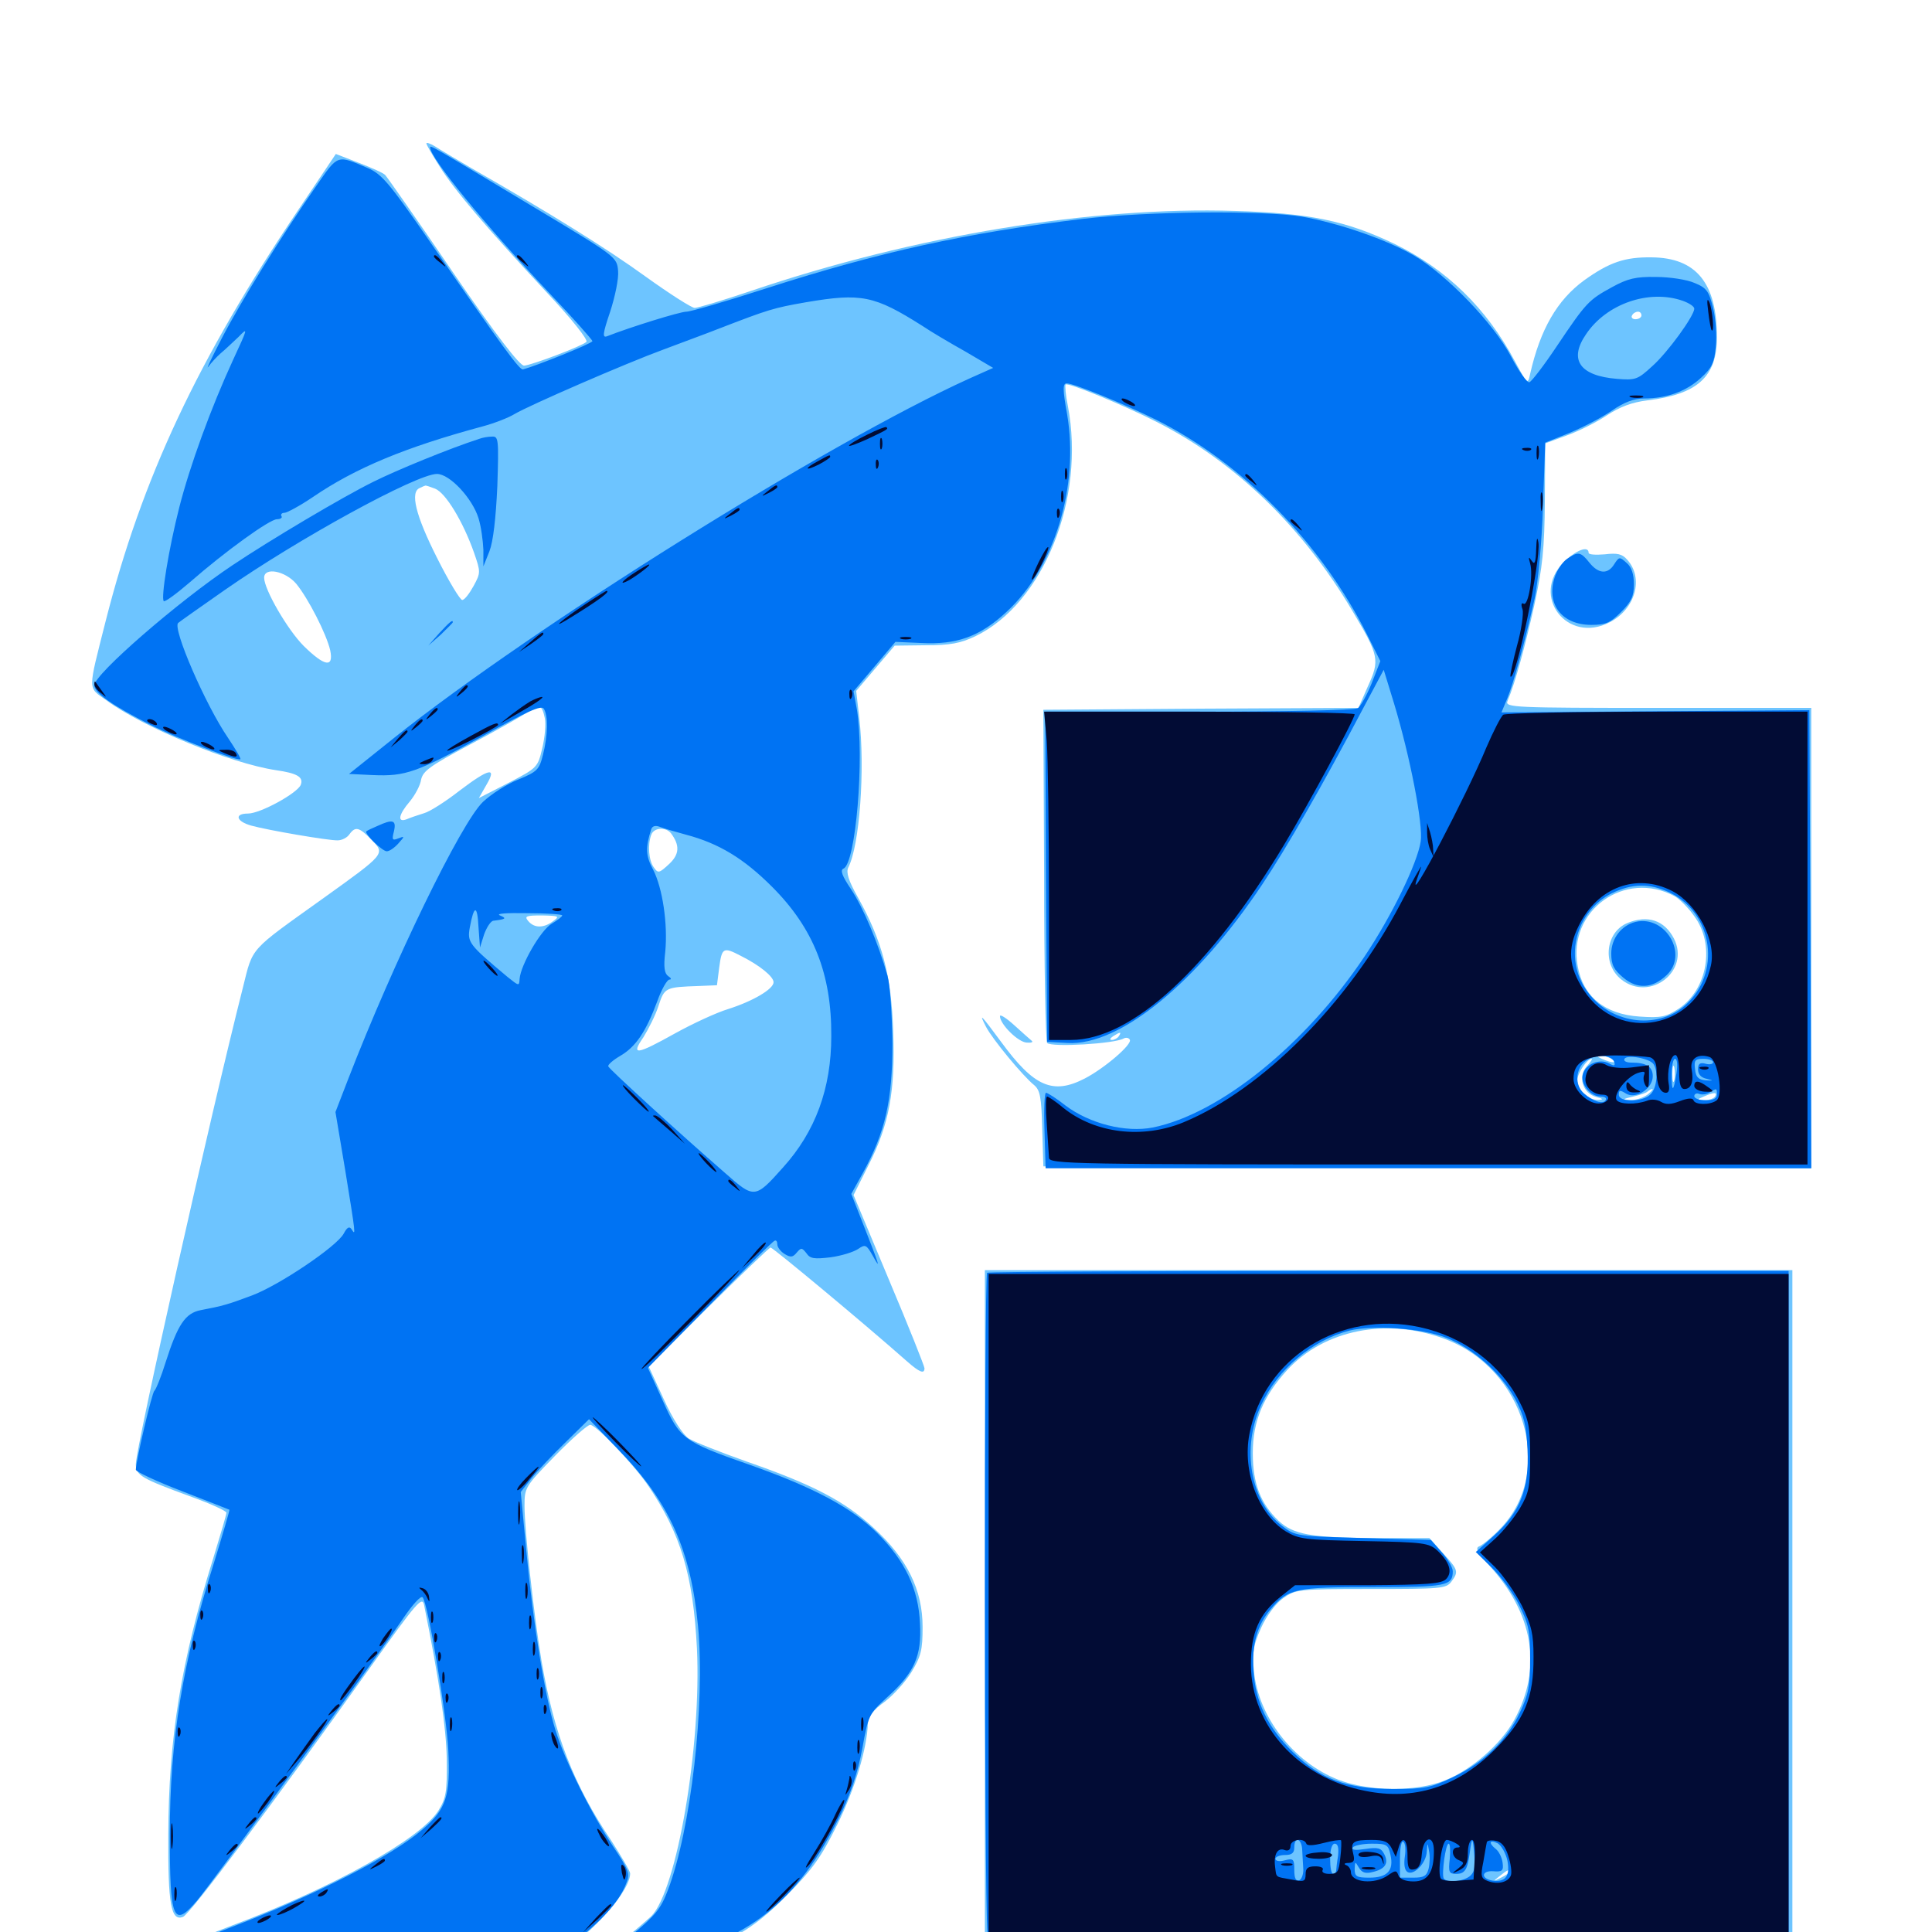 <svg xmlns="http://www.w3.org/2000/svg" viewBox="0 -1000 1000 1000">
	<path fill="#6dc4ff" d="M220.703 -925.781C220.703 -925 223.828 -919.727 227.539 -913.867C235.352 -901.367 251.953 -882.031 282.812 -848.828C296.094 -834.766 304.492 -824.023 303.516 -823.047C301.367 -820.898 275.586 -811.133 271.289 -810.742C269.141 -810.547 256.836 -826.367 234.375 -859.18C216.016 -886.133 200.195 -908.594 199.414 -909.375C198.633 -910.352 192.578 -913.086 185.938 -915.625L173.828 -920.312L154.688 -891.797C102.148 -813.672 73.438 -752.344 54.688 -678.516C45.312 -641.406 45.312 -644.531 55.078 -637.5C74.219 -623.438 119.336 -604.883 142.773 -601.367C153.711 -599.805 157.227 -597.852 155.664 -593.75C153.906 -589.453 134.766 -578.906 128.32 -578.906C121.094 -578.906 122.266 -574.805 130.078 -572.656C138.477 -570.312 170.312 -564.844 174.805 -565.039C176.953 -565.039 179.688 -566.406 180.859 -568.164C183.984 -572.461 185.938 -571.875 192.383 -565.234C199.414 -558.008 199.609 -558.203 167.188 -534.961C128.711 -507.422 131.055 -510.156 125.781 -489.062C108.789 -422.07 70.312 -250.586 70.312 -242.188C70.312 -236.328 73.047 -234.766 99.219 -225.195C108.984 -221.68 117.188 -217.969 117.188 -216.992C117.188 -216.016 114.062 -205.469 110.352 -193.359C93.555 -139.648 87.305 -100.195 87.109 -50.586C86.914 -14.258 88.477 -5.469 94.727 -7.812C98.438 -9.375 140.039 -64.648 191.602 -136.914C216.016 -171.094 218.555 -174.023 219.531 -169.141C227.539 -129.492 230.859 -106.25 231.25 -89.648C231.445 -72.266 230.859 -69.336 226.953 -62.891C217.969 -48.438 172.656 -23.047 120.508 -3.516C97.07 5.273 91.797 8.984 98.828 11.719C100.586 12.305 144.141 12.891 195.898 12.891H290.039L304.297 0C317.188 -11.719 326.172 -24.219 326.172 -30.273C326.172 -31.445 321.68 -39.062 316.406 -47.266C296.875 -76.172 286.719 -102.539 280.273 -140.43C276.367 -163.477 271.484 -208.203 271.484 -220.508C271.484 -230.078 271.875 -230.664 287.305 -246.484C295.898 -255.273 304.102 -262.5 305.469 -262.5C308.594 -262.5 327.344 -242.773 335.352 -231.25C352.344 -206.25 358.789 -184.766 360.742 -146.68C363.086 -96.289 350.391 -21.68 337.109 -8.203C334.57 -5.859 327.539 0.195 321.68 5.078C315.625 9.961 310.742 14.453 310.742 15.234C310.352 18.359 335.742 16.602 350.781 12.891C376.953 6.25 389.453 -0.977 407.422 -19.141C420.703 -32.617 425 -38.672 433.398 -55.664C442.578 -74.219 448.828 -95.117 449.219 -108.203C449.414 -111.523 451.953 -114.844 457.617 -118.945C462.109 -122.266 468.359 -129.102 471.68 -134.375C476.758 -142.773 477.539 -145.898 477.539 -157.812C477.539 -177.148 469.531 -193.359 451.953 -209.375C437.109 -223.047 420.703 -231.641 386.328 -243.555C372.656 -248.438 359.18 -253.711 356.445 -255.469C353.516 -257.422 348.242 -265.43 343.555 -275.781L335.742 -292.773L366.602 -323.438C383.594 -340.234 398.047 -354.102 398.828 -354.297C400 -354.297 447.461 -314.844 469.531 -295.312C475.977 -289.648 478.516 -288.672 478.516 -291.797C478.516 -292.773 470.312 -313.477 460.156 -337.5L441.797 -381.445L449.414 -396.68C460.352 -418.164 463.477 -435.352 462.305 -466.602C461.328 -495.117 456.641 -512.891 444.141 -535.352C439.062 -544.336 437.891 -548.438 439.062 -550.977C444.922 -562.305 447.852 -601.758 444.727 -628.711L443.164 -642.383L453.125 -654.102L463.086 -665.82L479.102 -666.016C491.797 -666.016 497.07 -666.992 504.883 -670.703C540.039 -687.695 561.914 -741.797 552.734 -789.844C551.562 -795.508 551.172 -800.586 551.562 -800.977C552.734 -802.148 581.445 -790.43 598.633 -781.641C639.062 -761.133 674.219 -727.344 700 -683.789C713.867 -660.547 714.258 -658.398 708.008 -644.727L703.125 -633.594L621.484 -633.203L540.039 -632.617L540.43 -547.07C540.43 -500 541.211 -460.742 541.992 -460.156C544.336 -457.812 577.148 -459.766 581.641 -462.5C582.812 -463.086 584.18 -462.891 584.766 -461.914C586.328 -459.57 571.68 -447.07 561.523 -441.797C544.922 -433.203 535.156 -437.5 518.164 -460.742C507.617 -475 506.445 -476.172 510.352 -468.555C513.672 -462.109 529.492 -442.969 535.352 -438.281C538.281 -435.742 539.062 -432.227 539.453 -415.82L540.039 -396.289L738.867 -395.703L937.5 -395.312V-514.453V-633.594H858.203C783.398 -633.594 778.906 -633.789 780.273 -637.109C784.18 -646.289 789.258 -664.844 794.141 -686.719C798.438 -706.445 799.414 -716.016 799.609 -740.625L799.805 -770.508L810.938 -774.609C816.992 -776.758 826.367 -781.445 831.641 -784.961C838.477 -789.453 844.727 -791.797 852.734 -792.773C878.711 -795.898 888.672 -805.078 888.672 -825.391C888.672 -853.516 877.93 -866.602 854.883 -866.797C841.016 -866.992 833.008 -864.258 819.922 -854.883C806.055 -844.727 797.266 -829.688 791.992 -806.445C790.82 -800.781 790.625 -800.977 784.18 -812.891C769.531 -840.43 748.633 -860.742 721.68 -873.828C696.68 -885.742 678.125 -889.648 639.258 -890.82C565.234 -893.164 473.438 -878.125 388.672 -849.414C374.219 -844.531 361.133 -840.625 359.57 -840.625C358.008 -840.625 346.68 -847.852 334.18 -856.836C313.672 -871.68 284.375 -889.844 244.141 -912.891C236.133 -917.578 227.539 -922.656 225.195 -924.219C222.656 -925.781 220.703 -926.367 220.703 -925.781ZM849.609 -836.719C849.609 -835.742 848.242 -834.766 846.484 -834.766C844.922 -834.766 844.141 -835.742 844.727 -836.719C845.312 -837.891 846.68 -838.672 847.852 -838.672C848.828 -838.672 849.609 -837.891 849.609 -836.719ZM225.195 -747.07C230.664 -744.922 239.648 -730.078 245.312 -714.062C248.828 -703.906 248.828 -703.516 245.117 -696.68C242.969 -692.773 240.43 -689.453 239.258 -689.453C238.281 -689.258 232.227 -699.219 226.172 -711.328C215.039 -733.398 212.109 -745.508 217.383 -747.461C218.555 -748.047 219.922 -748.633 220.117 -748.633C220.312 -748.828 222.656 -748.047 225.195 -747.07ZM153.32 -697.852C159.57 -690.234 168.945 -671.875 170.898 -663.477C172.852 -654.102 167.969 -655.078 157.227 -665.625C148.828 -674.023 136.719 -694.922 136.719 -700.977C136.719 -706.641 147.656 -704.492 153.32 -697.852ZM282.031 -628.125C282.617 -625.195 282.031 -618.359 280.664 -612.695C278.32 -602.734 278.125 -602.539 263.086 -594.727L247.852 -586.914L251.758 -593.75C257.422 -603.32 253.125 -602.344 237.695 -590.625C230.664 -585.156 222.461 -579.883 219.531 -579.102C216.406 -578.125 212.305 -576.758 210.547 -575.977C205.469 -574.023 206.25 -578.32 212.109 -585.156C214.844 -588.477 217.578 -593.555 217.969 -596.484C218.945 -600.977 222.852 -603.711 242.578 -614.258C255.469 -621.094 268.945 -628.711 272.266 -630.859C279.297 -635.742 280.469 -635.547 282.031 -628.125ZM347.266 -568.75C351.953 -562.5 351.758 -557.812 346.289 -552.734C341.211 -548.047 340.625 -547.852 338.477 -550.977C335.742 -554.492 335.156 -562.891 337.109 -567.969C338.477 -571.68 344.531 -572.07 347.266 -568.75ZM866.797 -536.133C869.141 -534.766 873.828 -530.273 876.953 -525.781C887.891 -510.938 883.789 -487.891 868.945 -477.93C862.305 -473.633 859.766 -473.047 848.633 -473.828C830.664 -475 819.336 -484.18 816.602 -500C811.328 -528.711 841.016 -550 866.797 -536.133ZM286.328 -523.242C281.445 -519.531 276.562 -519.531 273.438 -523.242C271.289 -525.781 272.266 -526.172 280.469 -526.172C289.258 -525.977 289.844 -525.781 286.328 -523.242ZM383.398 -505.273C393.164 -500.391 400.391 -494.531 400.391 -491.602C400.391 -488.086 389.844 -481.836 376.953 -477.734C371.094 -475.977 358.789 -470.312 349.609 -465.234C329.297 -453.906 326.367 -453.516 333.008 -463.086C335.547 -467.188 339.258 -474.414 340.82 -479.297C343.945 -488.867 344.336 -489.062 361.719 -489.648L371.094 -490.039L372.266 -499.219C373.633 -509.57 374.414 -509.961 383.398 -505.273ZM579.102 -463.672C578.516 -462.695 576.758 -461.719 575.586 -461.719C574.219 -461.719 574.414 -462.5 576.172 -463.672C579.883 -466.016 580.664 -466.016 579.102 -463.672ZM833.984 -451.953C837.5 -449.609 834.375 -449.609 829.102 -451.953C826.562 -453.125 826.172 -453.711 828.125 -453.711C829.688 -453.711 832.422 -452.93 833.984 -451.953ZM821.289 -448.047C816.602 -442.773 819.141 -434.18 826.172 -432.227C829.883 -431.25 830.078 -430.859 827.344 -430.664C822.266 -430.469 816.406 -435.938 816.406 -440.82C816.406 -444.531 821.484 -451.953 823.828 -451.953C824.414 -451.953 823.242 -450.195 821.289 -448.047ZM854.297 -450.391C853.32 -451.953 841.797 -452.734 841.797 -451.172C841.797 -450.781 844.727 -450 848.438 -449.609C852.148 -449.219 854.688 -449.609 854.297 -450.391ZM884.766 -451.172C884.766 -452.734 879.102 -451.953 878.125 -450.195C877.344 -449.219 878.711 -448.828 880.859 -449.414C883.008 -450 884.766 -450.781 884.766 -451.172ZM866.602 -440.82C866.016 -438.867 865.625 -440.43 865.625 -444.141C865.625 -447.852 866.016 -449.414 866.602 -447.656C866.992 -445.703 866.992 -442.578 866.602 -440.82ZM852.734 -433.398C850.586 -431.836 846.68 -430.469 843.945 -430.664C839.453 -430.859 839.648 -431.055 845.312 -432.422C848.828 -433.203 852.344 -434.375 852.93 -435.156C853.711 -435.742 854.688 -436.328 855.273 -436.328C855.859 -436.328 854.688 -434.961 852.734 -433.398ZM869.922 -432.031C868.75 -430.078 859.961 -429.883 858.789 -432.031C858.203 -432.812 860.742 -433.398 864.258 -433.594C867.969 -433.594 870.508 -433.008 869.922 -432.031ZM887.695 -432.422C887.109 -431.445 884.57 -430.469 882.227 -430.664C878.125 -430.664 878.125 -430.859 881.836 -432.422C887.305 -434.766 889.062 -434.766 887.695 -432.422ZM842.383 -522.266C831.055 -517.578 829.102 -500.977 839.258 -492.969C854.102 -481.25 875 -497.461 866.406 -514.258C861.523 -523.633 852.93 -526.562 842.383 -522.266ZM809.375 -708.984C791.992 -691.602 811.133 -666.406 833.203 -677.93C846.484 -684.766 850.977 -700.781 842.188 -710.352C839.648 -713.281 837.109 -713.867 830.664 -713.086C825.977 -712.695 822.266 -712.891 822.266 -713.867C822.266 -717.773 815.625 -715.234 809.375 -708.984ZM517.578 -474.023C517.578 -469.922 526.953 -460.547 531.445 -460.352C533.789 -460.156 534.961 -460.547 533.984 -461.328C533.008 -462.109 528.906 -465.82 525 -469.336C520.898 -473.047 517.578 -475.195 517.578 -474.023ZM509.766 -162.891V16.797H718.75H927.734V-162.891V-342.578H718.75H509.766ZM747.656 -307.031C789.258 -291.602 805.078 -238.281 776.562 -208.789C772.266 -204.297 767.188 -200.195 765.625 -199.609C763.477 -198.828 764.648 -196.484 770.703 -189.844C793.75 -164.844 798.438 -136.523 783.789 -109.766C776.953 -97.266 761.719 -83.984 748.047 -78.516C733.203 -72.461 708.789 -72.656 692.969 -78.711C669.531 -87.695 651.172 -111.523 649.023 -135.156C648.047 -144.922 648.828 -148.633 652.734 -157.422C655.664 -163.867 660.352 -170.117 664.258 -172.852C670.703 -177.344 671.875 -177.539 709.57 -177.539C745.703 -177.539 748.438 -177.734 751.172 -181.25C755.078 -186.523 754.883 -187.305 746.875 -196.094L739.844 -203.906H712.109C678.32 -204.102 669.531 -205.664 661.719 -212.891C652.539 -221.68 648.438 -232.031 648.438 -247.852C648.438 -264.453 653.906 -277.344 666.211 -290.82C685.352 -311.719 717.773 -318.164 747.656 -307.031ZM673.828 -36.914C673.828 -41.797 673.047 -45.703 672.266 -45.703C671.484 -45.703 670.703 -41.797 670.703 -36.914C670.508 -32.031 671.289 -28.125 672.07 -28.125C673.047 -28.125 673.828 -32.031 673.828 -36.914ZM693.359 -44.922C693.359 -45.312 692.578 -45.703 691.406 -45.703C690.43 -45.703 689.453 -44.727 689.453 -43.555C689.453 -42.578 690.43 -42.188 691.406 -42.773C692.578 -43.359 693.359 -44.336 693.359 -44.922ZM717.383 -44.336C716.992 -45.117 713.086 -45.703 708.789 -45.703C704.688 -45.703 701.172 -45.117 701.172 -44.336C701.172 -43.359 705.078 -42.773 709.766 -42.773C714.453 -42.773 717.969 -43.359 717.383 -44.336ZM738.281 -32.031C739.453 -34.18 740.039 -38.477 739.648 -41.406C738.867 -46.289 738.867 -46.094 738.477 -40.43C738.477 -36.328 736.914 -33.398 734.57 -32.031C728.516 -28.906 726.953 -29.688 725.977 -36.523L725 -42.773L725.391 -35.938C725.586 -30.078 726.367 -29.102 730.859 -28.516C734.57 -28.125 736.719 -29.102 738.281 -32.031ZM776.367 -43.75C775.781 -44.922 774.414 -45.703 773.242 -45.703C770.508 -45.703 771.094 -44.336 774.609 -42.969C776.172 -42.383 776.953 -42.578 776.367 -43.75ZM754.883 -30.078C750.977 -30.078 750.195 -31.25 749.414 -37.5C749.023 -42.383 748.633 -42.969 748.438 -39.453C748.242 -36.719 747.461 -33.008 746.875 -31.25C745.898 -28.711 747.266 -28.125 753.711 -28.125C760.156 -28.125 761.719 -28.906 761.523 -31.641C761.523 -33.594 760.938 -33.984 760.352 -32.617C759.961 -31.25 757.422 -30.078 754.883 -30.078ZM667.383 -38.672C668.164 -39.258 666.992 -39.844 664.844 -39.648C662.695 -39.648 662.109 -39.062 663.672 -38.477C665.039 -37.891 666.797 -38.086 667.383 -38.672ZM690.82 -33.594C691.406 -34.961 691.211 -36.719 690.625 -37.305C690.039 -38.086 689.453 -36.914 689.648 -34.766C689.648 -32.617 690.234 -32.031 690.82 -33.594ZM720.703 -35.156C720.703 -36.328 720.117 -36.133 715.82 -32.812C713.672 -31.25 709.57 -30.078 706.641 -30.664C703.711 -31.055 701.758 -30.664 702.344 -29.688C704.883 -25.586 720.703 -30.078 720.703 -35.156ZM781.25 -31.055C781.25 -30.664 779.297 -29.297 776.953 -28.125C772.656 -25.977 772.656 -26.172 776.172 -28.906C780.273 -32.227 781.25 -32.617 781.25 -31.055Z"/>
	<path fill="#0073f3" d="M222.656 -923.633C222.656 -918.164 251.367 -883.203 284.375 -848.242C296.68 -835.352 306.641 -824.023 306.641 -823.438C306.641 -822.266 277.344 -810.547 270.703 -808.789C268.945 -808.398 260.938 -819.141 220.703 -877.539C201.758 -904.883 197.461 -909.961 190.625 -912.891C174.219 -919.922 175.195 -920.312 163.672 -903.711C145.703 -877.93 125 -844.531 114.844 -825C109.57 -814.844 106.445 -808.203 107.812 -810.156C109.18 -812.109 112.109 -815.234 114.062 -816.992C116.211 -818.75 120.312 -822.656 123.438 -825.586C128.516 -830.859 128.32 -830.273 120.703 -813.867C109.18 -788.867 98.242 -758.789 92.773 -737.305C87.305 -715.82 83.203 -690.43 84.766 -688.867C85.352 -688.281 91.211 -692.578 98.047 -698.438C116.797 -714.844 139.648 -731.25 143.359 -731.25C145.117 -731.25 146.289 -732.031 145.703 -732.812C145.117 -733.789 145.898 -734.57 147.266 -734.57C148.438 -734.57 155.078 -738.086 161.719 -742.578C183.984 -757.812 209.961 -768.555 249.805 -779.297C255.664 -780.859 263.281 -783.789 266.406 -785.742C274.023 -790.234 323.828 -811.914 343.555 -819.141C351.758 -822.266 364.648 -826.953 372.07 -829.883C397.852 -839.844 400.391 -840.625 417.188 -843.555C445.898 -848.438 452.539 -847.07 477.539 -831.25C481.836 -828.32 491.797 -822.461 499.805 -817.969L514.062 -809.57L501.367 -803.906C428.32 -770.703 276.758 -675.977 204.102 -618.164L180.664 -599.414L192.773 -598.828C209.961 -598.047 215.82 -600.195 249.805 -618.945C272.461 -631.641 280.273 -635.156 281.445 -633.203C283.789 -629.688 283.594 -619.336 281.055 -609.375C279.102 -601.562 278.125 -600.586 268.164 -596.484C262.305 -594.141 254.102 -588.867 250 -584.961C238.672 -574.219 203.711 -502.148 180.273 -441.602L173.633 -424.414L178.711 -394.141C184.18 -360.547 184.18 -360.156 182.031 -363.672C180.859 -365.43 179.688 -364.844 177.93 -361.523C174.414 -354.883 144.531 -334.766 130.469 -329.492C117.969 -324.805 115.234 -324.023 103.906 -321.875C95.898 -320.312 91.992 -314.453 85.742 -294.922C83.398 -287.305 80.664 -280.664 79.883 -280.078C78.711 -279.297 70.312 -243.75 70.312 -239.258C70.312 -238.281 81.055 -233.203 94.336 -228.125C107.422 -223.047 118.359 -218.75 118.75 -218.555C118.945 -218.359 115.234 -205.664 110.547 -190.43C94.531 -139.844 87.891 -99.023 87.891 -50.781C87.891 -6.055 89.648 -1.758 101.953 -16.211C109.375 -25 196.484 -144.141 208.789 -162.5C213.477 -169.336 217.773 -174.219 218.75 -173.242C221.484 -170.312 231.055 -113.281 232.031 -94.336C233.203 -70.508 231.055 -63.672 218.75 -53.125C202.734 -39.258 163.672 -19.336 120.312 -2.734C107.422 2.148 96.68 7.031 96.289 8.203C95.117 11.914 117.188 12.891 203.711 12.891H287.5L299.805 3.125C312.891 -7.227 321.094 -16.797 324.219 -25.391C326.172 -30.078 325.391 -32.227 317.578 -43.945C305.859 -61.523 292.383 -88.672 287.5 -104.492C282.031 -121.875 275.977 -159.375 272.461 -196.875L269.531 -227.734L275.195 -234.961C278.32 -238.867 286.328 -247.266 292.969 -253.711L304.883 -265.43L320.117 -249.609C346.484 -222.461 357.617 -197.656 361.328 -158.008C365.039 -117.578 357.617 -52.93 345.703 -21.68C341.992 -11.914 339.258 -8.594 326.758 1.758L311.914 13.867L318.359 15.625C323.047 16.992 329.492 16.602 341.602 14.062C387.109 4.688 413.086 -16.016 434.57 -59.766C440.234 -71.289 443.945 -82.422 446.289 -94.727C449.414 -112.305 449.805 -112.891 459.18 -121.484C473.242 -134.18 477.148 -142.773 476.172 -159.766C475.391 -177.539 468.555 -191.992 454.102 -206.445C441.016 -219.531 421.289 -230.078 388.086 -241.797C353.516 -253.906 351.953 -255.078 342.969 -275.195L335.352 -291.992L367.383 -324.609C384.961 -342.578 400 -357.617 400.977 -357.812C401.758 -358.203 402.344 -357.422 402.344 -355.859C402.344 -354.492 404.102 -352.148 406.055 -350.977C409.18 -349.023 410.352 -349.219 412.305 -351.562C414.648 -354.297 415.039 -354.297 417.383 -351.367C419.336 -348.438 421.484 -348.242 429.883 -349.219C435.547 -350 441.797 -351.953 444.141 -353.516C447.852 -356.055 448.438 -355.859 451.758 -350C456.055 -342.188 455.273 -344.727 447.07 -365.625L440.625 -382.031L446.68 -392.969C458.203 -414.062 461.914 -430.273 461.914 -459.766C461.719 -475 460.742 -489.844 459.375 -494.922C454.492 -512.109 446.68 -530.469 440.43 -539.844C435.938 -546.484 434.766 -549.609 436.523 -550.391C442.969 -552.734 447.461 -607.812 443.555 -632.617L441.797 -642.188L452.734 -655.078L463.477 -667.773L476.758 -667.188C495.312 -666.211 507.227 -670.508 521.094 -683.398C545.898 -706.25 558.594 -748.242 552.344 -785.547C550 -798.438 550 -801.562 552.148 -801.562C555.859 -801.562 582.031 -790.82 598.242 -782.812C643.164 -760.352 683.789 -718.945 707.617 -671.484L714.453 -657.812L709.961 -646.289C707.422 -640.039 704.102 -634.18 702.734 -633.398C701.367 -632.422 664.453 -631.641 620.508 -631.641H541.016L541.406 -546.289L541.992 -460.742L552.539 -460.156C579.492 -458.594 619.336 -491.211 653.32 -542.188C665.82 -560.938 684.375 -593.164 705.469 -633.203L716.211 -653.32L721.484 -636.133C729.883 -608.398 736.719 -573.047 735.352 -564.453C733.594 -553.125 720.508 -526.172 706.25 -504.883C675.781 -459.375 631.445 -423.438 596.68 -416.406C582.617 -413.672 564.062 -418.359 551.562 -427.734C546.875 -431.445 542.188 -434.375 541.406 -434.375C540.625 -434.375 540.234 -425.586 540.625 -414.844L541.211 -395.312H739.453H937.5L937.109 -513.867L936.523 -632.422L856.836 -631.836L777.148 -631.25L780.078 -638.281C783.398 -646.289 789.453 -668.359 794.336 -690.234C796.094 -698.633 798.047 -718.945 798.633 -737.891L799.805 -770.898L812.5 -775.977C819.531 -778.906 829.297 -783.984 834.375 -787.5C840.625 -791.797 845.703 -793.75 850.977 -793.75C862.695 -793.75 872.852 -797.461 880.273 -804.297C886.133 -809.57 887.305 -812.305 888.086 -820.508C888.672 -825.977 888.086 -834.961 886.719 -840.43C884.57 -849.219 883.398 -850.977 877.148 -853.516C873.242 -855.273 864.258 -856.641 857.227 -856.641C846.68 -856.836 842.578 -855.859 834.375 -851.367C822.266 -844.727 821.094 -843.555 805.859 -820.898C799.219 -810.938 792.773 -802.539 791.602 -802.148C790.43 -801.758 786.133 -807.812 782.031 -815.625C773.047 -832.617 749.023 -857.617 731.836 -867.773C717.773 -875.977 692.773 -884.57 673.828 -887.891C652.93 -891.211 594.141 -890.625 560.547 -886.719C500.391 -879.492 455.469 -869.727 395.508 -850.391C375.586 -843.945 357.422 -838.672 355.273 -838.672C351.953 -838.672 326.172 -830.664 314.258 -825.977C311.719 -825 311.914 -827.148 315.82 -838.672C318.359 -846.484 320.312 -855.859 319.922 -859.766C319.336 -866.992 318.945 -867.188 276.953 -892.383C222.266 -925.195 222.656 -925 222.656 -923.633ZM870.898 -844.336C874.219 -843.164 876.953 -841.406 876.953 -840.234C876.953 -836.523 863.086 -817.383 855.078 -810.352C847.656 -803.516 846.484 -803.125 836.914 -803.906C817.578 -805.469 811.914 -813.867 820.898 -826.953C831.445 -842.773 853.516 -850.391 870.898 -844.336ZM355.078 -567.969C372.07 -563.477 384.961 -555.664 399.609 -541.016C421.094 -519.531 430.469 -495.898 430.273 -463.672C430.273 -436.719 422.07 -414.258 405.273 -395.703C390.82 -379.492 390.43 -379.492 375.391 -392.773C351.367 -413.672 315.43 -446.484 314.844 -448.047C314.453 -448.828 317.383 -451.367 321.094 -453.516C329.102 -458.203 334.375 -466.016 340.234 -481.836C342.383 -487.891 345.312 -492.969 346.484 -492.969C347.656 -492.969 347.461 -493.75 345.898 -494.727C343.945 -496.094 343.359 -499.219 344.336 -507.422C345.703 -521.68 342.969 -540.234 338.086 -549.805C334.18 -557.031 333.984 -561.133 337.109 -570.898C337.695 -572.461 339.258 -572.852 341.406 -572.07C343.164 -571.289 349.414 -569.531 355.078 -567.969ZM864.453 -537.891C886.914 -526.953 891.016 -496.094 872.07 -479.492C857.227 -466.602 832.812 -470.312 821.094 -487.5C809.375 -504.297 815.625 -528.32 834.375 -537.695C844.922 -542.773 853.906 -542.969 864.453 -537.891ZM250.586 -516.406C251.953 -520.117 254.102 -523.438 255.469 -523.438C261.719 -524.219 262.5 -524.609 258.789 -526.172C256.445 -527.148 261.914 -527.539 272.852 -527.344C282.812 -527.344 291.016 -526.758 291.016 -526.172C291.016 -525.586 288.477 -523.633 285.547 -521.875C279.883 -518.555 269.531 -500.586 268.945 -493.359C268.75 -489.453 268.555 -489.648 262.695 -494.336C242.578 -511.133 241.797 -512.305 243.164 -519.922C245.312 -531.641 247.07 -531.836 247.656 -520.312L248.438 -509.57ZM835.547 -450.391C836.133 -448.242 835.547 -448.047 832.812 -449.609C827.93 -452.148 820.898 -449.414 819.336 -444.141C817.773 -439.062 823.047 -432.422 828.516 -432.422C830.664 -432.422 831.836 -431.641 831.055 -430.469C829.688 -428.32 824.609 -429.883 819.922 -433.984C814.844 -438.281 815.43 -447.07 820.898 -450.977C825.781 -454.492 834.18 -454.102 835.547 -450.391ZM855.859 -449.219C858.398 -445.508 857.617 -436.719 854.297 -433.594C850.391 -429.492 837.891 -429.297 837.891 -433.398C837.891 -435.742 838.477 -435.938 841.602 -433.984C846.68 -430.859 855.469 -436.523 855.469 -442.969C855.469 -447.852 852.148 -450 844.531 -450C841.797 -450 840.234 -450.781 840.82 -451.953C842.188 -454.297 853.906 -452.148 855.859 -449.219ZM867.773 -444.727C866.211 -434.57 865.234 -434.18 865.234 -443.75C865.234 -448.242 866.016 -451.953 866.992 -451.953C868.164 -451.953 868.359 -448.633 867.773 -444.727ZM886.719 -450.195C886.719 -449.219 884.961 -448.828 882.812 -449.414C879.883 -450.195 878.906 -449.414 878.906 -446.484C878.906 -443.945 880.469 -442.188 883.398 -441.602C887.109 -440.625 887.109 -440.625 882.812 -440.82C879.102 -441.211 877.734 -442.383 877.344 -446.68C876.758 -451.172 877.344 -451.953 881.641 -451.953C884.375 -451.953 886.719 -451.172 886.719 -450.195ZM888.672 -433.398C888.672 -431.445 886.719 -430.469 882.812 -430.469C879.688 -430.469 876.953 -431.445 876.953 -432.617C876.953 -433.789 878.125 -434.375 879.492 -433.789C881.055 -433.203 883.398 -433.594 884.961 -434.57C888.672 -436.914 888.672 -436.719 888.672 -433.398ZM872.07 -432.422C872.656 -433.203 869.531 -433.789 865.039 -433.594C858.594 -433.594 857.812 -433.008 860.352 -431.25C863.477 -428.906 870.312 -429.688 872.07 -432.422ZM846.68 -522.852C839.258 -521.094 833.984 -514.258 833.984 -506.445C833.984 -500.586 835.352 -498.047 840.234 -493.945C847.461 -487.891 855.273 -488.281 862.695 -495.312C874.023 -506.055 862.109 -526.367 846.68 -522.852ZM248.047 -772.852C232.422 -767.773 205.273 -756.641 193.164 -750.586C177.344 -742.773 139.844 -720.508 120.312 -707.422C92.188 -688.672 48.828 -650.977 48.828 -645.312C48.828 -641.406 57.812 -634.961 78.32 -624.609C92.188 -617.578 123.242 -605.859 124.414 -607.031C124.805 -607.422 121.875 -612.305 117.969 -618.164C106.25 -635.352 89.258 -674.609 92.188 -677.539C92.578 -677.93 103.32 -685.547 116.211 -694.531C154.297 -721.094 215.625 -754.688 226.172 -754.688C232.812 -754.688 244.531 -741.992 247.656 -731.836C249.023 -727.539 250 -720.117 250.195 -715.43V-706.836L253.32 -714.648C255.273 -719.727 256.641 -731.445 257.422 -748.438C258.203 -772.656 258.008 -774.219 254.688 -774.023C252.539 -774.023 249.609 -773.438 248.047 -772.852ZM811.133 -710.742C808.789 -709.18 805.859 -704.883 804.688 -701.172C800.195 -687.305 808.398 -676.562 823.633 -676.562C831.055 -676.562 833.398 -677.539 839.062 -683.203C844.336 -688.477 845.703 -691.406 845.703 -697.461C845.703 -702.734 844.531 -706.445 841.992 -708.594C838.281 -711.914 838.086 -711.914 835.547 -708.008C832.227 -702.539 827.344 -702.93 822.656 -708.789C818.164 -714.453 816.797 -714.648 811.133 -710.742ZM227.344 -672.266L221.68 -665.82L228.125 -671.484C231.445 -674.805 234.375 -677.539 234.375 -677.93C234.375 -679.492 232.812 -678.125 227.344 -672.266ZM195.312 -572.461C192.578 -571.289 190.039 -570.117 189.648 -569.727C188.281 -568.75 197.852 -559.375 200.195 -559.375C201.562 -559.375 204.102 -561.133 206.055 -563.281C209.57 -567.188 209.57 -567.383 206.055 -566.016C203.125 -564.844 202.734 -565.234 203.906 -569.727C205.273 -575.586 203.32 -576.172 195.312 -572.461ZM510.938 -341.211C509.375 -339.648 509.375 -19.531 511.133 0.586L512.305 16.797H718.945H925.781V-162.695V-342.188H718.945C605.078 -342.188 511.523 -341.797 510.938 -341.211ZM748.438 -307.617C762.305 -302.148 776.758 -289.453 784.18 -275.977C788.672 -267.578 790.039 -262.5 790.625 -249.805C791.602 -229.492 786.914 -217.383 773.242 -205.078L763.867 -196.68L772.266 -188.477C776.953 -183.789 783.398 -175.195 786.328 -169.141C791.211 -159.375 791.992 -155.859 791.992 -141.406C791.992 -127.539 791.211 -123.047 786.719 -113.672C780.078 -99.414 767.969 -87.695 751.953 -80.078C740.43 -74.609 737.5 -74.023 720.703 -74.023C696.68 -74.219 683.594 -79.102 669.141 -93.164C656.25 -105.859 649.805 -119.141 648.828 -134.961C647.852 -148.633 650.586 -158.594 657.617 -166.992C666.797 -177.734 670.117 -178.516 710.547 -178.516C748.438 -178.516 751.953 -179.102 751.953 -186.719C751.953 -188.672 749.414 -192.969 746.289 -196.484L740.625 -202.93L705.664 -203.906C671.094 -204.883 670.508 -204.883 663.672 -210.156C647.266 -222.656 642.383 -250.391 652.734 -272.656C661.328 -291.406 679.492 -306.445 698.633 -311.328C710.742 -314.258 735.938 -312.5 748.438 -307.617ZM674.023 -42.383C674.219 -39.258 674.414 -34.766 674.609 -32.227C674.609 -29.688 673.633 -27.148 672.461 -26.758C670.703 -26.172 669.922 -27.93 669.922 -32.031C669.922 -37.695 669.531 -38.281 665.039 -37.109C662.305 -36.328 660.156 -36.719 660.156 -37.891C660.156 -38.867 662.305 -39.844 665.039 -39.844C668.555 -39.844 669.922 -40.82 669.922 -43.75C669.922 -49.805 673.828 -48.438 674.023 -42.383ZM727.148 -39.062C726.562 -35.156 726.953 -32.031 728.516 -31.055C731.836 -29.102 738.281 -35.742 738.477 -41.602C738.867 -46.484 738.867 -46.484 739.648 -41.992C740.234 -39.648 740.039 -35.352 739.453 -32.812C738.477 -28.906 736.914 -28.125 731.445 -28.125H724.609V-38.086C724.609 -43.555 725.391 -47.461 726.367 -46.68C727.344 -46.094 727.734 -42.773 727.148 -39.062ZM760.547 -28.711C756.641 -25.977 748.828 -25.391 747.266 -27.734C746.094 -29.883 748.242 -45.703 749.805 -45.703C750.586 -45.703 750.781 -42.188 750.391 -37.891C749.609 -31.055 750 -30.078 753.711 -30.078C758.203 -30.078 759.57 -32.227 760.742 -41.016C761.914 -49.609 762.305 -49.414 763.086 -39.844C763.672 -33.203 763.086 -30.664 760.547 -28.711ZM780.273 -36.719C781.641 -28.906 779.297 -25.781 772.656 -26.562C766.406 -27.539 766.602 -31.836 772.852 -31.445C777.539 -31.055 778.32 -31.641 777.734 -35.938C777.344 -38.672 775.781 -41.797 774.219 -42.969C770.312 -46.094 770.898 -48.047 775.195 -45.898C777.148 -44.727 779.492 -40.625 780.273 -36.719ZM692.578 -39.453C691.992 -35.938 691.602 -32.422 691.602 -31.641C691.406 -30.664 690.82 -30.078 690.039 -30.078C689.062 -30.078 688.477 -33.594 688.477 -37.891C688.477 -42.773 689.453 -45.703 690.82 -45.703C692.578 -45.703 692.969 -43.555 692.578 -39.453ZM719.727 -39.844C721.484 -31.836 718.164 -28.125 708.789 -28.125C702.148 -28.125 701.172 -28.711 701.172 -32.617C701.367 -36.523 701.367 -36.719 703.32 -33.398C704.883 -30.664 706.836 -30.078 710.547 -31.055C717.188 -32.617 718.945 -35.742 716.406 -40.43C714.844 -43.555 713.086 -43.945 706.641 -42.969C701.562 -42.188 699.414 -42.383 700.195 -43.75C700.781 -44.727 705.273 -45.703 709.961 -45.703C717.773 -45.703 718.555 -45.312 719.727 -39.844ZM683.008 -42.578C683.789 -43.164 682.617 -43.75 680.469 -43.555C678.32 -43.555 677.734 -42.969 679.297 -42.383C680.664 -41.797 682.422 -41.992 683.008 -42.578ZM773.438 -39.062C773.438 -39.453 772.656 -39.844 771.484 -39.844C770.508 -39.844 769.531 -38.867 769.531 -37.695C769.531 -36.719 770.508 -36.328 771.484 -36.914C772.656 -37.5 773.438 -38.477 773.438 -39.062Z"/>
	<path fill="#020c35" d="M224.609 -867.188C224.609 -866.797 226.172 -865.234 228.125 -863.867C231.055 -861.328 231.25 -861.523 228.711 -864.648C226.172 -867.773 224.609 -868.75 224.609 -867.188ZM267.578 -867.188C267.578 -866.797 269.141 -865.234 271.094 -863.867C274.023 -861.328 274.219 -861.523 271.68 -864.648C269.141 -867.773 267.578 -868.75 267.578 -867.188ZM884.18 -838.672C884.766 -833.789 885.547 -829.492 885.938 -829.102C887.5 -827.344 886.328 -839.844 884.766 -843.555C883.594 -846.094 883.398 -844.531 884.18 -838.672ZM844.336 -794.336C842.383 -794.922 843.555 -795.312 846.68 -795.312C850 -795.312 851.367 -794.922 850.195 -794.336C848.828 -793.945 846.094 -793.945 844.336 -794.336ZM582.031 -791.797C583.594 -790.82 585.938 -789.844 586.914 -789.844C588.086 -789.844 587.5 -790.82 585.938 -791.797C584.375 -792.773 582.227 -793.75 581.055 -793.75C580.078 -793.75 580.469 -792.773 582.031 -791.797ZM448.828 -775C443.555 -772.461 439.453 -769.922 439.453 -769.336C439.453 -768.75 443.555 -770.312 448.828 -772.656C459.961 -777.93 459.766 -777.93 458.789 -778.906C458.398 -779.297 453.906 -777.539 448.828 -775ZM455.469 -770.312C455.469 -767.578 455.859 -766.602 456.445 -767.969C456.836 -769.141 456.836 -771.484 456.445 -772.852C455.859 -774.023 455.469 -773.047 455.469 -770.312ZM795.312 -765.43C795.312 -762.305 795.703 -761.133 796.289 -763.086C796.68 -764.844 796.68 -767.578 796.289 -768.945C795.703 -770.117 795.312 -768.75 795.312 -765.43ZM788.672 -766.992C787.109 -767.578 787.695 -768.164 789.844 -768.164C791.992 -768.359 793.164 -767.773 792.383 -767.188C791.797 -766.602 790.039 -766.406 788.672 -766.992ZM423.438 -761.328C416.016 -757.422 416.406 -755.859 423.828 -759.57C427.148 -761.328 429.688 -763.086 429.688 -763.477C429.688 -764.844 429.492 -764.648 423.438 -761.328ZM453.32 -759.375C453.32 -757.227 453.906 -756.641 454.492 -758.203C455.078 -759.57 454.883 -761.328 454.297 -761.914C453.711 -762.695 453.125 -761.523 453.32 -759.375ZM551.172 -754.688C551.172 -751.953 551.562 -750.977 552.148 -752.344C552.539 -753.516 552.539 -755.859 552.148 -757.227C551.562 -758.398 551.172 -757.422 551.172 -754.688ZM644.531 -753.906C644.531 -753.516 646.094 -751.953 648.047 -750.586C650.977 -748.047 651.172 -748.242 648.633 -751.367C646.094 -754.492 644.531 -755.469 644.531 -753.906ZM397.266 -745.703C393.75 -742.969 393.75 -742.773 398.047 -744.922C400.391 -746.094 402.344 -747.461 402.344 -747.852C402.344 -749.414 401.367 -749.023 397.266 -745.703ZM549.219 -742.969C549.219 -740.234 549.609 -739.258 550.195 -740.625C550.586 -741.797 550.586 -744.141 550.195 -745.508C549.609 -746.68 549.219 -745.703 549.219 -742.969ZM797.461 -740.039C797.461 -735.742 797.852 -734.18 798.242 -736.719C798.633 -739.062 798.633 -742.578 798.242 -744.531C797.656 -746.289 797.266 -744.336 797.461 -740.039ZM377.734 -733.984C374.219 -731.25 374.219 -731.055 378.516 -733.203C380.859 -734.375 382.812 -735.742 382.812 -736.133C382.812 -737.695 381.836 -737.305 377.734 -733.984ZM547.07 -733.984C547.07 -731.836 547.656 -731.25 548.242 -732.812C548.828 -734.18 548.633 -735.938 548.047 -736.523C547.461 -737.305 546.875 -736.133 547.07 -733.984ZM667.969 -730.469C667.969 -730.078 669.531 -728.516 671.484 -727.148C674.414 -724.609 674.609 -724.805 672.07 -727.93C669.531 -731.055 667.969 -732.031 667.969 -730.469ZM795.117 -715.625C794.922 -708.789 794.336 -707.422 792.773 -709.766C791.211 -712.109 791.016 -711.719 791.992 -708.398C793.75 -702.344 791.016 -686.133 788.672 -687.5C787.5 -688.281 787.109 -687.109 788.086 -684.57C788.672 -682.422 787.5 -673.828 785.156 -665.625C783.008 -657.422 781.445 -650.195 781.836 -649.805C784.57 -647.266 797.656 -710.352 796.289 -719.141C795.703 -722.656 795.312 -721.484 795.117 -715.625ZM537.5 -708.789C535.156 -703.906 533.594 -700 534.18 -700C535.547 -700 543.359 -715.82 542.578 -716.797C541.992 -717.188 539.844 -713.477 537.5 -708.789ZM328.711 -703.711C321.875 -699.414 319.727 -696.484 325.781 -699.805C330.078 -702.344 337.109 -707.617 335.938 -707.812C335.352 -707.812 332.031 -705.859 328.711 -703.711ZM302.734 -687.109C291.016 -679.297 284.375 -673.633 293.945 -679.492C309.961 -689.258 316.406 -694.141 313.867 -694.141C313.672 -694.141 308.594 -691.016 302.734 -687.109ZM274.414 -667.578L268.555 -662.5L275 -666.797C278.32 -669.141 281.25 -671.289 281.25 -671.875C281.25 -673.242 280.469 -672.852 274.414 -667.578ZM466.406 -669.336C465.039 -669.922 466.016 -670.312 468.75 -670.312C471.484 -670.312 472.461 -669.922 471.289 -669.336C469.922 -668.945 467.578 -668.945 466.406 -669.336ZM48.828 -645.898C48.828 -644.727 50.391 -642.578 52.344 -641.211C55.469 -638.672 55.469 -638.672 52.734 -642.383C51.172 -644.531 49.609 -646.68 49.414 -647.07C49.023 -647.461 48.828 -647.07 48.828 -645.898ZM238.086 -641.992C235.547 -638.867 235.742 -638.672 238.867 -641.211C241.992 -643.75 242.969 -645.312 241.406 -645.312C241.016 -645.312 239.453 -643.75 238.086 -641.992ZM439.648 -640.234C439.648 -638.086 440.234 -637.5 440.82 -639.062C441.406 -640.43 441.211 -642.188 440.625 -642.773C440.039 -643.555 439.453 -642.383 439.648 -640.234ZM274.414 -636.914C272.07 -635.547 267.773 -632.422 264.648 -630.078L258.789 -625.391L266.602 -629.883C277.344 -635.938 282.422 -639.453 280.273 -639.258C279.102 -639.062 276.562 -638.086 274.414 -636.914ZM222.461 -630.273C219.922 -627.148 220.117 -626.953 223.242 -629.492C225 -630.859 226.562 -632.422 226.562 -632.812C226.562 -634.375 225 -633.398 222.461 -630.273ZM541.797 -616.602C542.383 -608.398 542.969 -570.312 542.969 -531.641V-461.719H554.297C585.742 -461.719 626.367 -499.023 664.844 -563.086C677.539 -584.18 701.172 -627.93 701.172 -630.273C701.172 -631.055 665.039 -631.641 620.898 -631.641H540.43ZM778.125 -630.078C776.953 -629.297 773.047 -621.68 769.336 -613.086C759.18 -588.477 728.32 -529.688 733.203 -544.336C733.789 -546.094 734.961 -549.219 735.547 -551.172C736.133 -552.93 731.25 -544.336 724.805 -532.031C697.852 -480.859 653.516 -436.133 612.695 -419.141C591.406 -410.352 566.992 -413.281 550.391 -426.562C546.484 -429.883 542.578 -432.422 541.992 -432.422C541.211 -432.422 541.211 -425.977 541.797 -418.359C542.383 -410.547 542.773 -402.539 542.969 -400.781C542.969 -397.461 553.711 -397.266 739.258 -397.266H935.547V-514.453V-631.641H858.008C815.234 -631.641 779.297 -630.859 778.125 -630.078ZM865.43 -538.867C878.516 -532.031 888.477 -513.086 885.547 -500.195C878.516 -467.578 837.891 -459.57 819.727 -487.5C811.914 -499.609 811.133 -508.789 817.188 -520.898C826.953 -540.82 847.07 -548.242 865.43 -538.867ZM854.102 -452.734C856.25 -451.953 857.422 -449.805 857.422 -446.094C857.422 -438.867 859.18 -434.375 862.305 -434.375C863.867 -434.375 864.258 -436.133 863.672 -439.258C862.695 -445.312 864.648 -453.906 867.188 -453.906C868.359 -453.906 869.141 -450 869.141 -445.117C869.141 -438.867 869.922 -436.328 871.875 -436.328C875.391 -436.328 876.758 -440.234 875.586 -446.484C874.609 -451.953 878.711 -454.883 884.766 -452.93C889.258 -451.562 892.188 -432.617 888.281 -430.273C884.766 -427.93 877.344 -428.125 876.562 -430.469C876.172 -431.836 873.633 -431.641 869.531 -430.078C865.039 -428.32 862.305 -428.125 859.766 -429.688C857.812 -430.859 854.688 -431.25 852.539 -430.273C846.68 -428.125 838.281 -428.32 836.719 -430.664C834.961 -433.594 841.797 -442.383 847.461 -444.531C850.977 -445.703 851.758 -445.508 850.977 -443.555C850.391 -441.992 850.781 -439.648 851.758 -438.086C852.93 -436.133 853.516 -437.305 853.516 -441.992V-448.633L844.336 -447.461C839.062 -446.875 833.789 -447.461 831.641 -448.633C826.953 -451.562 821.484 -448.438 820.703 -442.188C819.922 -437.695 824.414 -433.398 829.492 -433.398C833.984 -433.398 833.008 -429.492 828.516 -428.906C822.656 -427.93 814.453 -435.352 814.453 -441.602C814.453 -450.391 820.508 -453.711 836.328 -453.711C844.141 -453.711 852.148 -453.125 854.102 -452.734ZM880.469 -446.68C878.906 -447.266 879.492 -447.852 881.641 -447.852C883.789 -448.047 884.961 -447.461 884.18 -446.875C883.594 -446.289 881.836 -446.094 880.469 -446.68ZM841.797 -437.891C841.797 -435.547 843.164 -434.375 846.289 -434.57C849.219 -434.57 849.609 -434.961 847.656 -435.742C846.094 -436.328 844.141 -437.891 843.359 -439.062C842.383 -440.43 841.797 -439.844 841.797 -437.891ZM876.953 -437.891C876.953 -436.523 879.297 -435.156 882.227 -434.961C887.305 -434.766 887.5 -434.961 883.789 -437.5C879.297 -440.82 876.953 -441.016 876.953 -437.891ZM76.172 -626.953C76.172 -628.516 79.883 -627.734 81.055 -625.781C81.641 -624.609 80.859 -624.414 79.297 -625C77.539 -625.586 76.172 -626.562 76.172 -626.953ZM214.648 -624.414C212.109 -621.289 212.305 -621.094 215.43 -623.633C217.188 -625 218.75 -626.562 218.75 -626.953C218.75 -628.516 217.188 -627.539 214.648 -624.414ZM243.75 -619.141C227.344 -610.156 227.344 -608.594 243.75 -616.797C251.367 -620.703 257.812 -624.219 257.812 -624.805C257.812 -626.562 255.078 -625.391 243.75 -619.141ZM85.938 -621.875C87.5 -620.898 89.844 -619.922 90.82 -619.922C91.992 -619.922 91.406 -620.898 89.844 -621.875C88.281 -622.852 86.133 -623.828 84.961 -623.828C83.984 -623.828 84.375 -622.852 85.938 -621.875ZM205.859 -617.578L202.148 -613.086L206.641 -616.797C208.984 -618.945 210.938 -620.898 210.938 -621.289C210.938 -622.852 209.375 -621.68 205.859 -617.578ZM105.469 -614.062C107.031 -613.086 109.375 -612.109 110.352 -612.109C111.523 -612.109 110.938 -613.086 109.375 -614.062C107.812 -615.039 105.664 -616.016 104.492 -616.016C103.516 -616.016 103.906 -615.039 105.469 -614.062ZM116.211 -610.156C121.68 -607.812 123.438 -607.812 122.07 -610.156C121.484 -611.328 118.945 -612.109 116.602 -611.914C112.5 -611.914 112.5 -611.719 116.211 -610.156ZM219.727 -606.25C216.602 -604.883 216.406 -604.492 219.141 -604.492C220.898 -604.297 223.047 -605.273 223.633 -606.25C225 -608.398 225 -608.398 219.727 -606.25ZM738.672 -569.141C738.672 -566.406 739.258 -562.5 740.234 -560.352L741.992 -556.445L741.797 -560.352C741.797 -562.5 741.016 -566.406 740.234 -569.141L738.672 -574.023ZM286.719 -528.711C285.156 -529.297 285.742 -529.883 287.891 -529.883C290.039 -530.078 291.211 -529.492 290.43 -528.906C289.844 -528.32 288.086 -528.125 286.719 -528.711ZM252.93 -498.828C254.883 -496.68 256.836 -494.922 257.422 -494.922C258.008 -494.922 256.836 -496.68 254.883 -498.828C252.93 -500.977 250.977 -502.734 250.391 -502.734C249.805 -502.734 250.977 -500.977 252.93 -498.828ZM328.125 -431.445C331.836 -427.734 335.156 -424.609 335.742 -424.609C336.328 -424.609 333.789 -427.734 330.078 -431.445C326.367 -435.156 323.047 -438.281 322.461 -438.281C321.875 -438.281 324.414 -435.156 328.125 -431.445ZM338.086 -422.266C338.477 -421.875 342.383 -418.555 346.68 -414.844L354.492 -408.008L347.852 -415.43C344.141 -419.336 340.234 -422.656 339.062 -422.656C338.086 -422.656 337.695 -422.461 338.086 -422.266ZM365.234 -398.242C367.773 -395.508 370.312 -393.359 370.703 -393.359C371.289 -393.359 369.727 -395.508 367.188 -398.242C364.648 -400.977 362.109 -403.125 361.719 -403.125C361.133 -403.125 362.695 -400.977 365.234 -398.242ZM376.953 -388.672C376.953 -388.281 378.516 -386.719 380.469 -385.352C383.398 -382.812 383.594 -383.008 381.055 -386.133C378.516 -389.258 376.953 -390.234 376.953 -388.672ZM389.844 -350.586L383.984 -343.555L390.625 -349.805C394.336 -353.32 396.875 -356.445 396.289 -356.836C395.898 -357.227 392.969 -354.492 389.844 -350.586ZM356.445 -317.188C342.578 -303.32 331.641 -291.602 332.031 -291.406C332.617 -291.016 344.336 -302.539 358.398 -316.797C372.266 -330.859 383.203 -342.578 382.617 -342.578C382.227 -342.578 370.312 -331.25 356.445 -317.188ZM511.719 -162.891V14.844H718.75H925.781V-162.891V-340.625H718.75H511.719ZM734.766 -313.086C757.422 -308.203 776.562 -293.945 786.328 -274.805C791.406 -264.844 791.992 -261.523 791.992 -245.898C791.992 -230.273 791.406 -227.344 786.719 -219.336C783.789 -214.453 777.93 -207.227 773.828 -203.516L766.016 -196.484L773.828 -188.867C777.93 -184.766 784.18 -175.781 787.695 -168.945C792.773 -158.594 793.75 -154.102 793.75 -142.578C793.945 -121.289 789.062 -109.766 773.633 -94.336C754.297 -75 732.031 -67.969 706.641 -73.047C671.875 -79.883 647.656 -106.641 647.461 -138.477C647.461 -154.883 651.758 -164.648 662.695 -173.438L670.312 -179.492H708.008C738.672 -179.688 746.094 -180.273 748.438 -182.617C751.953 -186.133 750.391 -191.406 743.945 -197.461C739.648 -201.367 736.914 -201.758 706.055 -202.344C675.195 -202.93 672.266 -203.32 665.43 -207.422C651.367 -216.211 642.969 -238.477 646.68 -257.617C654.102 -297.07 693.555 -321.875 734.766 -313.086ZM676.172 -45.703C676.562 -44.531 679.883 -44.727 685.156 -46.094C689.648 -47.266 693.75 -47.852 694.141 -47.461C694.336 -47.07 694.336 -42.969 693.75 -38.477C692.969 -31.055 692.383 -30.078 688.086 -30.078C685.547 -30.078 683.984 -30.859 684.57 -32.031C685.352 -33.203 683.594 -33.984 680.859 -33.984C676.953 -33.984 675.781 -33.008 675.781 -29.883C675.781 -26.172 675 -25.781 668.555 -27.148C659.766 -28.711 660.742 -27.93 659.961 -33.984C659.18 -40.234 661.328 -43.945 665.039 -42.383C666.797 -41.797 667.969 -42.578 667.969 -44.531C667.969 -47.852 675 -49.023 676.172 -45.703ZM720.312 -43.359L722.461 -38.867L723.828 -43.359C725.781 -50.391 728.516 -48.242 728.516 -39.648C728.516 -33.203 729.102 -31.836 732.031 -32.422C734.375 -32.812 735.547 -35.156 735.938 -40.43C736.719 -49.414 742.188 -50.781 742.188 -41.992C742.188 -30.859 739.062 -26.172 731.641 -26.172C727.539 -26.172 724.609 -27.344 723.828 -29.297C722.852 -32.031 722.266 -32.031 718.359 -29.297C711.523 -24.414 699.219 -25.586 699.219 -31.055C699.219 -32.422 698.047 -34.18 696.875 -34.57C695.312 -35.156 695.898 -35.742 698.047 -35.742C700.781 -35.938 701.367 -36.914 700.391 -40.625C698.828 -46.68 700.391 -47.656 709.961 -47.656C716.602 -47.656 718.555 -46.68 720.312 -43.359ZM753.906 -45.703C755.859 -44.531 756.055 -43.75 754.492 -43.75C750.781 -43.75 751.367 -38.477 755.273 -37.109C758.008 -35.938 758.008 -35.547 754.688 -32.812C751.172 -30.078 751.172 -29.883 755.469 -32.031C758.594 -33.594 759.766 -35.742 759.766 -40.82C759.766 -44.531 760.742 -47.656 761.914 -47.656C763.086 -47.656 763.672 -43.555 763.281 -37.5L762.695 -27.148L755.078 -26.562C750.977 -26.172 746.875 -26.562 745.898 -27.539C743.75 -29.883 746.289 -47.656 748.828 -47.656C750 -47.656 752.344 -46.68 753.906 -45.703ZM780.664 -39.453C782.031 -35.352 782.617 -30.859 782.031 -29.297C780.664 -25.781 775.391 -24.414 770.117 -26.367C766.602 -27.734 766.211 -28.711 767.773 -36.328C768.555 -41.016 769.336 -45.508 769.531 -46.289C769.531 -47.266 771.484 -47.656 773.828 -47.266C776.953 -46.875 779.102 -44.531 780.664 -39.453ZM675.781 -39.453C675.781 -38.477 678.906 -37.891 682.617 -37.891C686.328 -37.891 689.453 -38.672 689.453 -39.844C689.453 -40.82 686.328 -41.602 682.617 -41.211C678.906 -41.016 675.781 -40.234 675.781 -39.453ZM663.672 -34.57C662.305 -35.156 663.281 -35.547 666.016 -35.547C668.75 -35.547 669.727 -35.156 668.555 -34.57C667.188 -34.18 664.844 -34.18 663.672 -34.57ZM703.125 -40.039C703.125 -38.867 705.469 -38.477 708.789 -39.062C713.086 -40.039 714.648 -39.453 715.43 -37.109C716.211 -34.57 716.406 -34.57 716.016 -37.305C715.82 -39.844 713.867 -41.016 709.375 -41.406C706.055 -41.797 703.125 -41.211 703.125 -40.039ZM705.664 -32.617C703.711 -33.203 704.883 -33.594 708.008 -33.594C711.328 -33.594 712.695 -33.203 711.523 -32.617C710.156 -32.227 707.422 -32.227 705.664 -32.617ZM318.359 -253.711C325.195 -246.68 331.445 -241.016 331.836 -241.016C332.422 -241.016 327.148 -246.68 320.312 -253.711C313.477 -260.742 307.227 -266.406 306.836 -266.406C306.25 -266.406 311.523 -260.742 318.359 -253.711ZM272.461 -235.156C269.336 -232.031 267.188 -229.102 267.773 -228.711C268.164 -228.32 271.094 -230.859 274.023 -234.57C281.055 -242.578 280.078 -242.969 272.461 -235.156ZM268.164 -216.602C268.164 -211.328 268.555 -209.18 268.945 -212.305C269.336 -215.234 269.336 -219.531 268.945 -222.07C268.555 -224.414 268.164 -222.07 268.164 -216.602ZM270.117 -195.117C270.117 -190.82 270.508 -189.258 270.898 -191.797C271.289 -194.141 271.289 -197.656 270.898 -199.609C270.312 -201.367 269.922 -199.414 270.117 -195.117ZM271.875 -176.562C271.875 -172.852 272.266 -171.289 272.852 -173.242C273.242 -175 273.242 -178.125 272.852 -180.078C272.266 -181.836 271.875 -180.273 271.875 -176.562ZM107.617 -177.344C107.617 -175.195 108.203 -174.609 108.789 -176.172C109.375 -177.539 109.18 -179.297 108.594 -179.883C108.008 -180.664 107.422 -179.492 107.617 -177.344ZM217.969 -177.148C219.141 -176.367 220.703 -174.219 221.289 -172.656C222.266 -170.508 222.461 -170.898 222.07 -173.438C221.875 -175.586 220.312 -177.539 218.75 -177.93C216.797 -178.516 216.602 -178.32 217.969 -177.148ZM103.711 -163.672C103.711 -161.523 104.297 -160.938 104.883 -162.5C105.469 -163.867 105.273 -165.625 104.688 -166.211C104.102 -166.992 103.516 -165.82 103.711 -163.672ZM223.047 -162.891C223.047 -160.156 223.438 -159.18 224.023 -160.547C224.414 -161.719 224.414 -164.062 224.023 -165.43C223.438 -166.602 223.047 -165.625 223.047 -162.891ZM273.828 -159.961C273.828 -156.836 274.219 -155.664 274.805 -157.617C275.195 -159.375 275.195 -162.109 274.805 -163.477C274.219 -164.648 273.828 -163.281 273.828 -159.961ZM198.242 -151.953C196.484 -149.023 195.898 -147.461 197.07 -148.047C199.219 -149.414 203.906 -157.031 202.539 -157.031C201.953 -157.031 200.195 -154.688 198.242 -151.953ZM224.805 -151.953C224.805 -149.805 225.391 -149.219 225.977 -150.781C226.562 -152.148 226.367 -153.906 225.781 -154.492C225.195 -155.273 224.609 -154.102 224.805 -151.953ZM99.805 -148.047C99.805 -145.898 100.391 -145.312 100.977 -146.875C101.562 -148.242 101.367 -150 100.781 -150.586C100.195 -151.367 99.609 -150.195 99.805 -148.047ZM275.781 -146.289C275.781 -143.164 276.172 -141.992 276.758 -143.945C277.148 -145.703 277.148 -148.438 276.758 -149.805C276.172 -150.977 275.781 -149.609 275.781 -146.289ZM191.211 -141.992C188.672 -138.867 188.867 -138.672 191.992 -141.211C193.75 -142.578 195.312 -144.141 195.312 -144.531C195.312 -146.094 193.75 -145.117 191.211 -141.992ZM226.758 -142.188C226.758 -140.039 227.344 -139.453 227.93 -141.016C228.516 -142.383 228.32 -144.141 227.734 -144.727C227.148 -145.508 226.562 -144.336 226.758 -142.188ZM183.203 -131.25C177.539 -123.633 175.195 -119.922 176.367 -119.922C176.758 -119.922 179.883 -123.828 183.398 -128.711C190.625 -138.672 190.43 -140.82 183.203 -131.25ZM277.734 -133.594C277.734 -130.859 278.125 -129.883 278.711 -131.25C279.102 -132.422 279.102 -134.766 278.711 -136.133C278.125 -137.305 277.734 -136.328 277.734 -133.594ZM228.906 -131.641C228.906 -128.906 229.297 -127.93 229.883 -129.297C230.273 -130.469 230.273 -132.812 229.883 -134.18C229.297 -135.352 228.906 -134.375 228.906 -131.641ZM279.688 -123.828C279.688 -121.094 280.078 -120.117 280.664 -121.484C281.055 -122.656 281.055 -125 280.664 -126.367C280.078 -127.539 279.688 -126.562 279.688 -123.828ZM230.664 -120.703C230.664 -118.555 231.25 -117.969 231.836 -119.531C232.422 -120.898 232.227 -122.656 231.641 -123.242C231.055 -124.023 230.469 -122.852 230.664 -120.703ZM171.68 -114.648C169.141 -111.523 169.336 -111.328 172.461 -113.867C174.219 -115.234 175.781 -116.797 175.781 -117.188C175.781 -118.75 174.219 -117.773 171.68 -114.648ZM281.445 -114.844C281.445 -112.695 282.031 -112.109 282.617 -113.672C283.203 -115.039 283.008 -116.797 282.422 -117.383C281.836 -118.164 281.25 -116.992 281.445 -114.844ZM232.812 -107.227C232.812 -104.102 233.203 -102.93 233.789 -104.883C234.18 -106.641 234.18 -109.375 233.789 -110.742C233.203 -111.914 232.812 -110.547 232.812 -107.227ZM445.703 -107.227C445.703 -104.102 446.094 -102.93 446.68 -104.883C447.07 -106.641 447.07 -109.375 446.68 -110.742C446.094 -111.914 445.703 -110.547 445.703 -107.227ZM162.891 -102.93C159.961 -98.828 155.273 -92.383 152.734 -88.672L148.047 -81.836L153.125 -87.695C159.766 -95.312 170.508 -110.156 169.336 -110.156C168.75 -110.156 166.016 -106.836 162.891 -102.93ZM91.992 -103.125C91.992 -100.977 92.578 -100.391 93.164 -101.953C93.75 -103.32 93.555 -105.078 92.969 -105.664C92.383 -106.445 91.797 -105.273 91.992 -103.125ZM285.352 -102.344C285.352 -100.781 286.133 -98.047 287.109 -96.484C289.453 -92.969 289.453 -96.094 287.109 -101.367C285.938 -103.906 285.352 -104.297 285.352 -102.344ZM443.75 -95.508C443.75 -92.383 444.141 -91.211 444.727 -93.164C445.117 -94.922 445.117 -97.656 444.727 -99.023C444.141 -100.195 443.75 -98.828 443.75 -95.508ZM441.602 -85.547C441.602 -83.398 442.188 -82.812 442.773 -84.375C443.359 -85.742 443.164 -87.5 442.578 -88.086C441.992 -88.867 441.406 -87.695 441.602 -85.547ZM144.336 -77.539C141.797 -74.414 141.992 -74.219 145.117 -76.758C146.875 -78.125 148.438 -79.688 148.438 -80.078C148.438 -81.641 146.875 -80.664 144.336 -77.539ZM439.648 -79.492C439.453 -78.32 438.867 -75.586 438.281 -73.633C437.305 -70.312 437.305 -70.312 439.453 -73.633C440.625 -75.586 441.211 -78.125 440.625 -79.492C440.039 -81.25 439.648 -81.25 439.648 -79.492ZM136.719 -67.188C134.375 -64.062 133.008 -61.328 133.594 -61.328C133.984 -61.328 136.328 -64.062 138.672 -67.188C141.016 -70.508 142.383 -73.047 141.797 -73.047C141.406 -73.047 139.062 -70.508 136.719 -67.188ZM432.422 -60.938C430.469 -56.445 425.391 -47.266 421.289 -40.82C416.797 -33.789 415.82 -31.445 418.945 -34.961C424.414 -41.602 438.281 -66.992 436.914 -68.359C436.523 -68.75 434.57 -65.43 432.422 -60.938ZM88.477 -49.609C88.477 -43.75 88.867 -41.211 89.258 -44.336C89.648 -47.266 89.648 -51.953 89.258 -55.078C88.867 -58.008 88.477 -55.469 88.477 -49.609ZM128.711 -56.055C126.172 -52.93 126.367 -52.734 129.492 -55.273C132.617 -57.812 133.594 -59.375 132.031 -59.375C131.641 -59.375 130.078 -57.812 128.711 -56.055ZM222.461 -54.102L217.773 -48.633L223.242 -53.32C228.125 -57.812 229.492 -59.375 227.93 -59.375C227.539 -59.375 225.195 -57.031 222.461 -54.102ZM310.547 -49.805C311.523 -47.656 313.477 -45.312 314.648 -44.531C315.82 -43.945 315.234 -45.508 313.477 -48.438C309.57 -54.297 307.617 -55.273 310.547 -49.805ZM118.945 -42.383C116.406 -39.258 116.602 -39.062 119.727 -41.602C121.484 -42.969 123.047 -44.531 123.047 -44.922C123.047 -46.484 121.484 -45.508 118.945 -42.383ZM194.141 -34.766C190.625 -32.031 190.625 -31.836 194.922 -33.984C197.266 -35.156 199.219 -36.523 199.219 -36.914C199.219 -38.477 198.242 -38.086 194.141 -34.766ZM321.875 -30.664C322.852 -26.562 323.242 -26.172 323.828 -28.906C324.219 -30.859 323.828 -33.203 322.656 -34.375C321.484 -35.547 321.289 -34.375 321.875 -30.664ZM404.297 -19.336C399.609 -14.453 396.094 -10.547 396.68 -10.547C397.266 -10.547 401.562 -14.453 406.25 -19.336C410.938 -24.219 414.453 -28.125 413.867 -28.125C413.281 -28.125 408.984 -24.219 404.297 -19.336ZM90.234 -19.336C90.234 -16.211 90.625 -15.039 91.211 -16.992C91.602 -18.75 91.602 -21.484 91.211 -22.852C90.625 -24.023 90.234 -22.656 90.234 -19.336ZM166.016 -20.312C164.258 -19.141 164.062 -18.359 165.43 -18.359C166.602 -18.359 168.359 -19.336 168.945 -20.312C170.508 -22.656 169.727 -22.656 166.016 -20.312ZM148.438 -12.5C144.727 -10.352 142.578 -8.789 143.555 -8.789C144.727 -8.789 148.633 -10.352 152.344 -12.5C156.055 -14.648 158.398 -16.211 157.227 -16.211C156.25 -16.211 152.148 -14.648 148.438 -12.5ZM308.398 -7.227L301.758 0.195L309.18 -6.445C313.086 -10.156 316.406 -13.477 316.406 -13.867C316.406 -15.43 314.844 -13.867 308.398 -7.227ZM134.766 -6.641C133.203 -5.664 132.812 -4.688 133.789 -4.688C134.961 -4.688 137.109 -5.664 138.672 -6.641C140.234 -7.617 140.82 -8.594 139.648 -8.594C138.672 -8.594 136.328 -7.617 134.766 -6.641ZM294.727 4.492C292.188 7.617 292.383 7.812 295.508 5.273C298.633 2.734 299.609 1.172 298.047 1.172C297.656 1.172 296.094 2.734 294.727 4.492ZM128.32 10.352C113.086 10.156 125.586 9.766 156.25 9.766C186.914 9.766 199.414 10.156 183.984 10.352C168.75 10.742 143.75 10.742 128.32 10.352ZM273.047 10.352C269.531 9.961 271.875 9.57 278.32 9.57C284.766 9.57 287.695 9.961 284.766 10.352C281.836 10.742 276.562 10.742 273.047 10.352ZM341.406 12.305C339.844 11.719 340.43 11.133 342.578 11.133C344.727 10.938 345.898 11.523 345.117 12.109C344.531 12.695 342.773 12.891 341.406 12.305ZM330.664 14.258C328.711 13.672 329.883 13.281 333.008 13.281C336.328 13.281 337.695 13.672 336.523 14.258C335.156 14.648 332.422 14.648 330.664 14.258Z"/>
</svg>